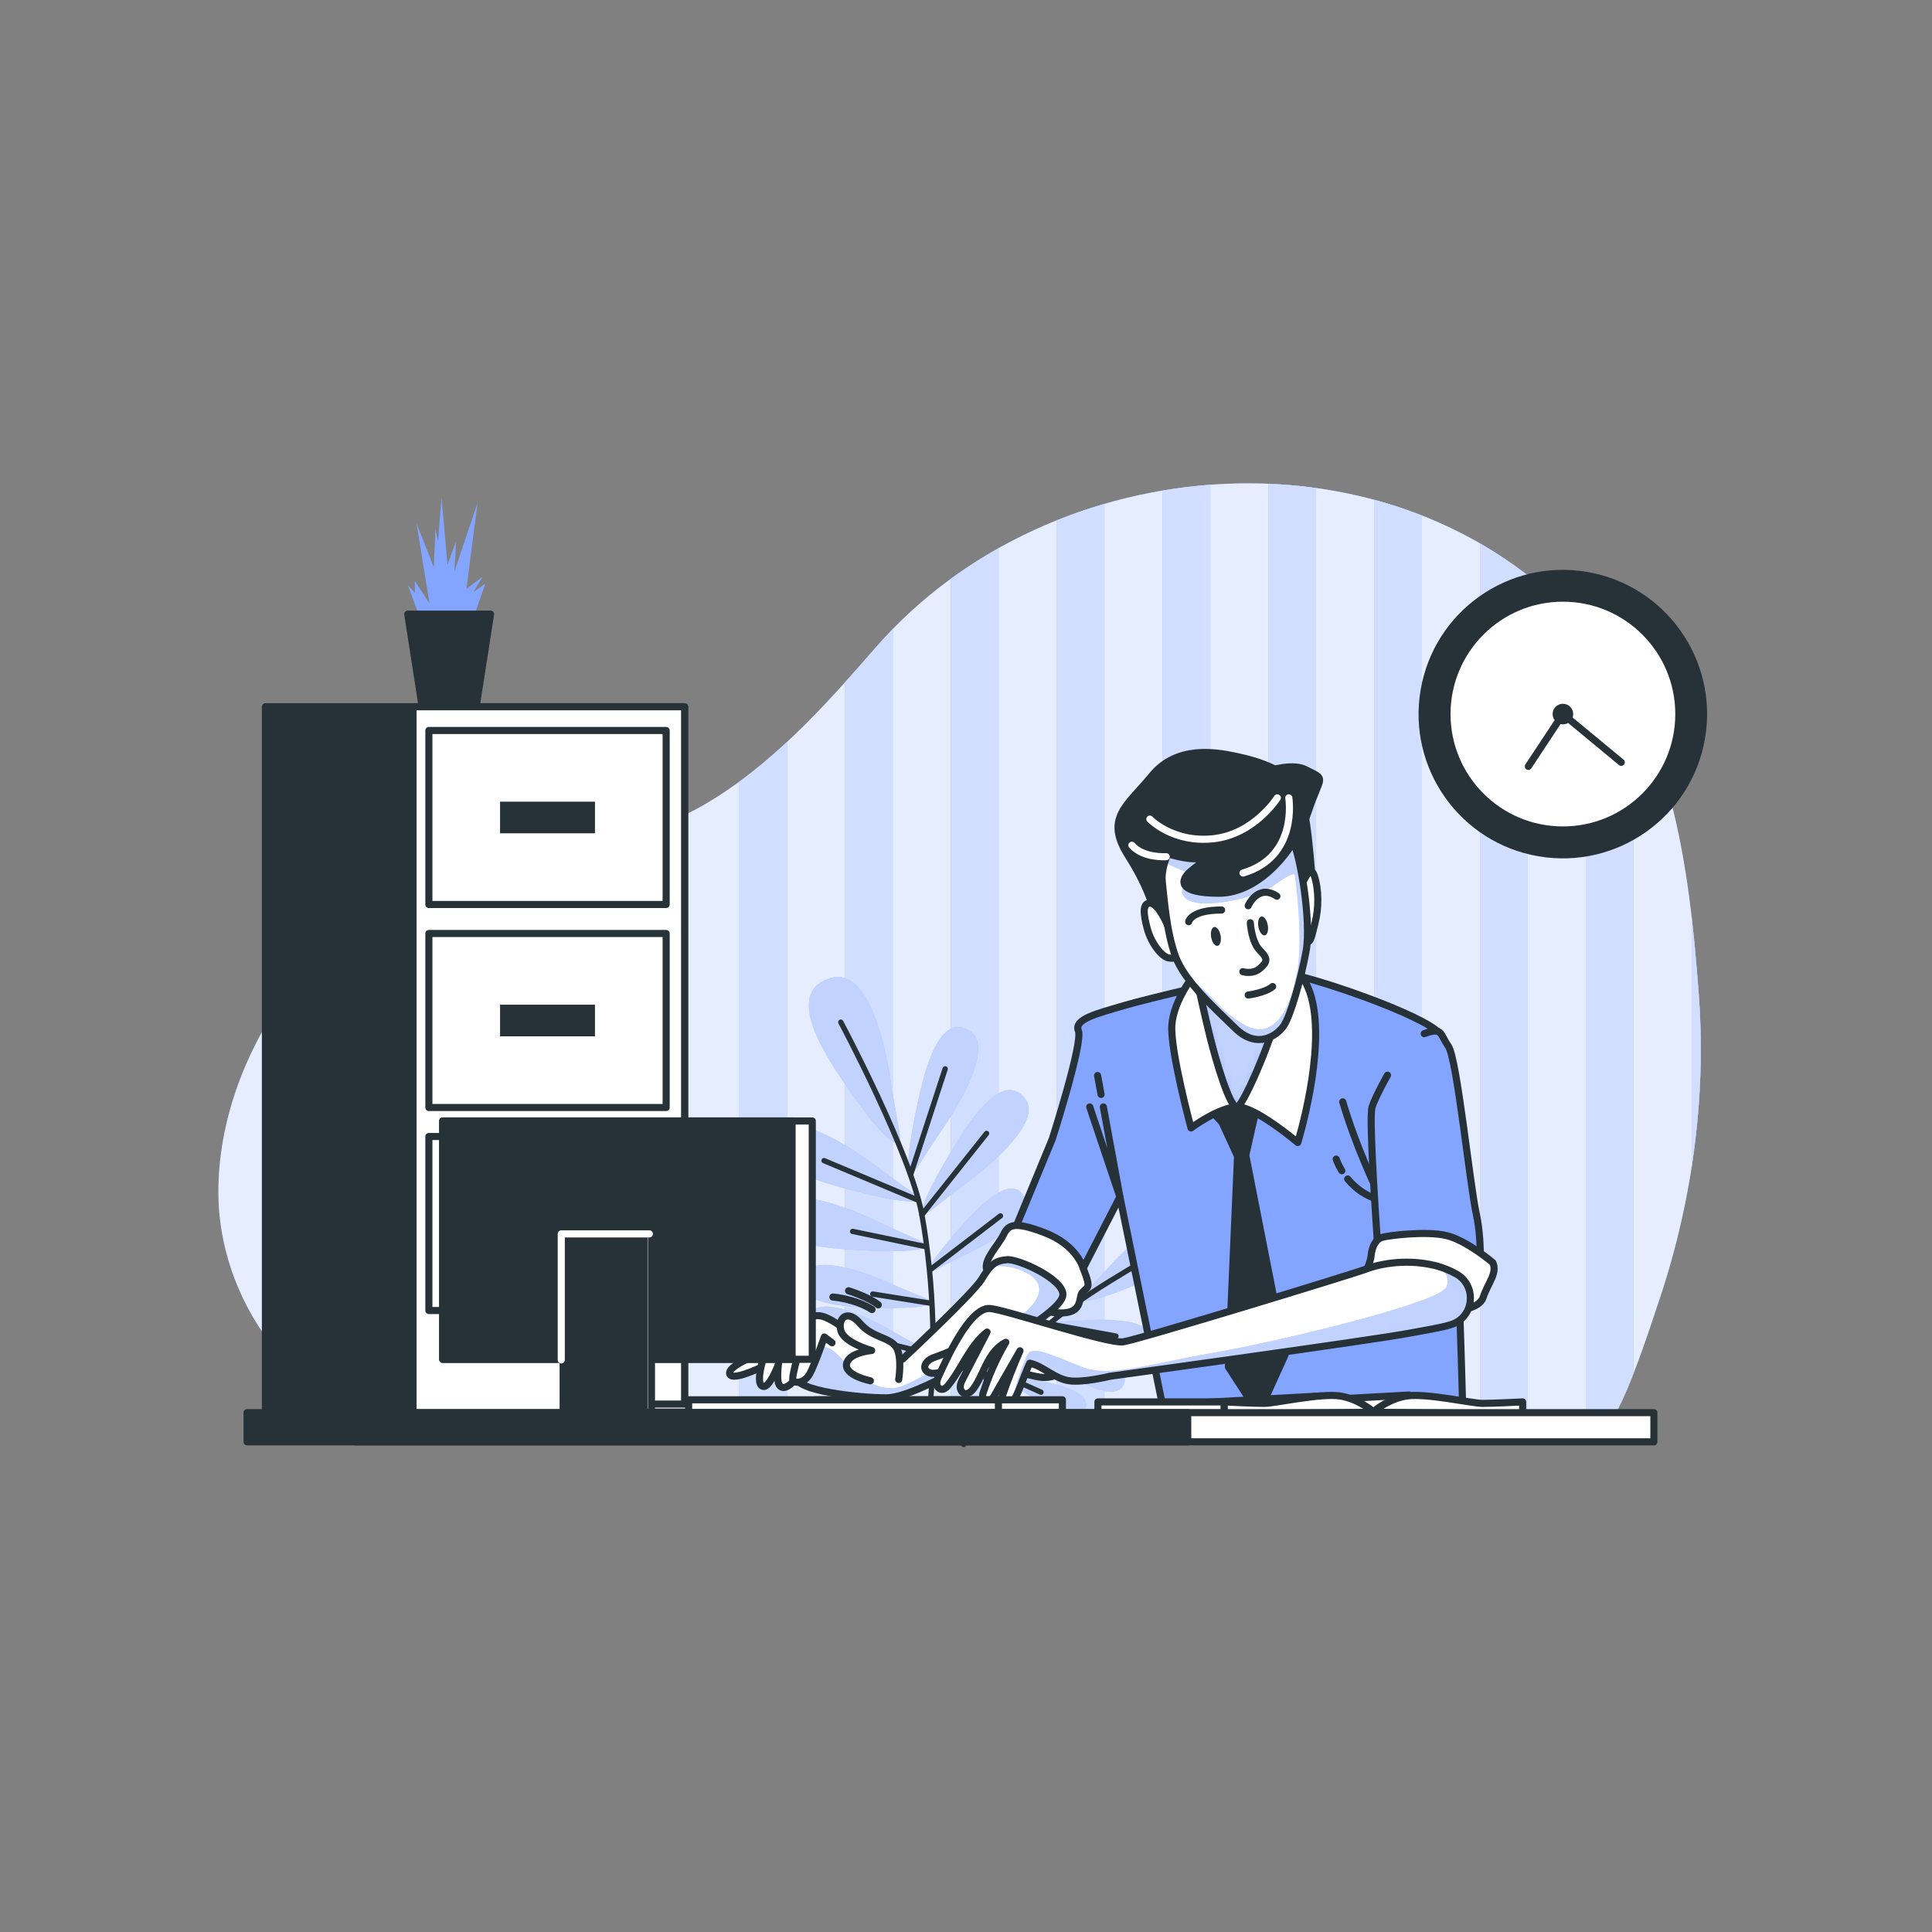 <svg width="272" height="272" viewBox="0 0 272 272" fill="none" xmlns="http://www.w3.org/2000/svg">
    <rect x="0" y="0" width="272" height="272" fill="#808080" stroke="none"/>
    <path d="M225.76 200.786C227.943 200.765 232.728 185.573 233.278 183.98C238.104 169.982 240.257 155.007 239.179 140.222C237.845 121.927 235.354 102.023 222.509 87.881C196.453 59.194 147.996 62.807 123.346 91.105C116.071 99.456 108.424 108.037 98.676 113.558C87.552 119.859 74.456 119.004 62.514 122.908C44.374 128.838 30.282 149.498 30.762 168.711C31.15 184.272 42.999 200.012 59.297 201.149C74.887 202.237 225.692 200.787 225.76 200.786Z" fill="#83A4FF"/>
    <path opacity="0.8" d="M225.76 200.786C227.943 200.765 232.728 185.573 233.278 183.98C238.104 169.982 240.257 155.007 239.179 140.222C237.845 121.927 235.354 102.023 222.509 87.881C196.453 59.194 147.996 62.807 123.346 91.105C116.071 99.456 108.424 108.037 98.676 113.558C87.552 119.859 74.456 119.004 62.514 122.908C44.374 128.838 30.282 149.498 30.762 168.711C31.15 184.272 42.999 200.012 59.297 201.149C74.887 202.237 225.692 200.787 225.76 200.786Z" fill="white"/>
    <path d="M170.389 68.248C168.14 68.415 165.897 68.686 163.67 69.063V201.282C165.935 201.267 168.177 201.252 170.389 201.237V68.248Z" fill="#83A4FF"/>
    <path d="M200.186 72.578C197.988 71.716 195.745 70.978 193.467 70.365V201.065C195.799 201.046 198.042 201.028 200.186 201.01V72.578Z" fill="#83A4FF"/>
    <path d="M229.983 98.753C228.155 95.205 225.946 91.844 223.264 88.745V200.81C224.878 200.794 225.755 200.786 225.76 200.786C226.816 200.776 228.483 197.21 229.983 193.353V98.753Z" fill="#83A4FF"/>
    <path d="M178.569 201.178C180.857 201.161 183.1 201.145 185.288 201.128V68.708C183.062 68.4 180.819 68.201 178.569 68.11V201.178Z" fill="#83A4FF"/>
    <path d="M133.873 201.451C136.107 201.441 138.349 201.43 140.592 201.418V77.171C138.271 78.473 136.026 79.91 133.873 81.481V201.451Z" fill="#83A4FF"/>
    <path d="M155.49 70.937C153.215 71.599 150.971 72.37 148.771 73.253V201.373C151.02 201.36 153.262 201.347 155.49 201.333V70.937Z" fill="#83A4FF"/>
    <path d="M118.975 96.057V201.512C121.193 201.504 123.436 201.496 125.694 201.487V88.558C124.889 89.383 124.106 90.233 123.345 91.106C121.908 92.756 120.455 94.414 118.975 96.057Z" fill="#83A4FF"/>
    <path d="M80.998 119.115C78.766 119.501 76.52 119.848 74.279 120.224V201.479C76.361 201.497 78.609 201.511 80.998 201.522V119.115Z" fill="#83A4FF"/>
    <path d="M59.381 124.099V201.155C60.728 201.246 63.022 201.318 66.1 201.376V121.876C64.895 122.182 63.699 122.521 62.514 122.908C61.455 123.254 60.411 123.655 59.381 124.099Z" fill="#83A4FF"/>
    <path d="M215.084 81.016C212.935 79.348 210.69 77.845 208.365 76.506V200.942C210.83 200.921 213.079 200.901 215.084 200.884V81.016Z" fill="#83A4FF"/>
    <path d="M95.897 114.967C93.712 115.962 91.466 116.734 89.178 117.361V201.547C91.343 201.551 93.587 201.553 95.897 201.553V114.967Z" fill="#83A4FF"/>
    <path d="M238.163 164.26C239.39 156.315 239.763 148.241 239.178 140.221C238.911 136.559 238.596 132.833 238.163 129.101V164.26Z" fill="#83A4FF"/>
    <path d="M104.076 201.548C106.275 201.545 108.517 201.54 110.795 201.535V104.467C108.655 106.456 106.427 108.339 104.076 110.055V201.548Z" fill="#83A4FF"/>
    <g opacity="0.8">
    <path opacity="0.8" d="M170.389 68.248C168.14 68.415 165.897 68.686 163.67 69.063V201.282C165.935 201.267 168.177 201.252 170.389 201.237V68.248Z" fill="white"/>
    <path opacity="0.8" d="M200.186 72.578C197.988 71.716 195.745 70.978 193.467 70.365V201.065C195.799 201.046 198.042 201.028 200.186 201.01V72.578Z" fill="white"/>
    <path opacity="0.8" d="M229.983 98.753C228.155 95.205 225.946 91.844 223.264 88.745V200.81C224.878 200.794 225.755 200.786 225.76 200.786C226.816 200.776 228.483 197.21 229.983 193.353V98.753Z" fill="white"/>
    <path opacity="0.8" d="M178.569 201.178C180.857 201.161 183.1 201.145 185.288 201.128V68.708C183.062 68.4 180.819 68.201 178.569 68.11V201.178Z" fill="white"/>
    <path opacity="0.8" d="M133.873 201.451C136.107 201.441 138.349 201.43 140.592 201.418V77.171C138.271 78.473 136.026 79.91 133.873 81.481V201.451Z" fill="white"/>
    <path opacity="0.8" d="M155.49 70.937C153.215 71.599 150.971 72.37 148.771 73.253V201.373C151.02 201.36 153.262 201.347 155.49 201.333V70.937Z" fill="white"/>
    <path opacity="0.8" d="M118.975 96.057V201.512C121.193 201.504 123.436 201.496 125.694 201.487V88.558C124.889 89.383 124.106 90.233 123.345 91.106C121.908 92.756 120.455 94.414 118.975 96.057Z" fill="white"/>
    <path opacity="0.8" d="M80.998 119.115C78.766 119.501 76.52 119.848 74.279 120.224V201.479C76.361 201.497 78.609 201.511 80.998 201.522V119.115Z" fill="white"/>
    <path opacity="0.8" d="M59.381 124.099V201.155C60.728 201.246 63.022 201.318 66.1 201.376V121.876C64.895 122.182 63.699 122.521 62.514 122.908C61.455 123.254 60.411 123.655 59.381 124.099Z" fill="white"/>
    <path opacity="0.8" d="M215.084 81.016C212.935 79.348 210.69 77.845 208.365 76.506V200.942C210.83 200.921 213.079 200.901 215.084 200.884V81.016Z" fill="white"/>
    <path opacity="0.8" d="M95.897 114.967C93.712 115.962 91.466 116.734 89.178 117.361V201.547C91.343 201.551 93.587 201.553 95.897 201.553V114.967Z" fill="white"/>
    <path opacity="0.8" d="M238.163 164.26C239.39 156.315 239.763 148.241 239.178 140.221C238.911 136.559 238.596 132.833 238.163 129.101V164.26Z" fill="white"/>
    <path opacity="0.8" d="M104.076 201.548C106.275 201.545 108.517 201.54 110.795 201.535V104.467C108.655 106.456 106.427 108.339 104.076 110.055V201.548Z" fill="white"/>
    </g>
    <path d="M132.13 159.771C132.13 159.771 140.77 147.937 136.556 145.158C132.169 142.267 130.109 151.024 129.182 155.326C127.203 164.506 127.763 166.454 129.091 164.435L132.13 159.771Z" fill="#83A4FF"/>
    <path d="M135.386 167.047C135.386 167.047 147.402 158.661 144.318 154.664C141.108 150.505 136.315 158.118 134.041 161.886C129.188 169.925 129.085 171.95 130.997 170.471L135.386 167.047Z" fill="#83A4FF"/>
    <path d="M135.63 176.77C135.63 176.77 146.032 172.1 144.254 168.597C142.402 164.952 137.635 170.079 135.349 172.629C130.474 178.073 130.103 179.606 131.778 178.752L135.63 176.77Z" fill="#83A4FF"/>
    <path d="M136.248 186.539C136.248 186.539 146.649 181.869 144.871 178.366C143.02 174.721 138.252 179.848 135.967 182.398C131.092 187.842 130.72 189.375 132.395 188.522L136.248 186.539Z" fill="#83A4FF"/>
    <path d="M124.055 164.716C124.055 164.716 112.63 155.542 109.661 159.625C106.571 163.874 115.225 166.334 119.48 167.458C128.559 169.856 130.531 169.386 128.575 167.966L124.055 164.716Z" fill="#83A4FF"/>
    <path d="M124.395 172.377C124.395 172.377 111.374 165.657 109.276 170.248C107.092 175.027 116.063 175.718 120.456 175.973C129.831 176.519 131.67 175.665 129.471 174.663L124.395 172.377Z" fill="#83A4FF"/>
    <path d="M125.97 180.971C125.97 180.971 114.803 175.589 113.135 179.52C111.399 183.612 119.001 183.989 122.723 184.103C130.663 184.347 132.199 183.583 130.316 182.787L125.97 180.971Z" fill="#83A4FF"/>
    <path d="M126.503 187.912C126.503 187.912 115.971 181.375 113.895 185.107C111.734 188.991 119.253 190.173 122.941 190.681C130.811 191.767 132.419 191.171 130.631 190.179L126.503 187.912Z" fill="#83A4FF"/>
    <path d="M125.517 153.091C125.517 153.091 123.537 135.906 117.054 137.664C110.306 139.494 115.949 148.19 118.803 152.383C124.892 161.331 127.13 162.32 126.651 159.523L125.517 153.091Z" fill="#83A4FF"/>
    <path opacity="0.5" d="M132.13 159.771C132.13 159.771 140.77 147.937 136.556 145.158C132.169 142.267 130.109 151.024 129.182 155.326C127.203 164.506 127.763 166.454 129.091 164.435L132.13 159.771Z" fill="white"/>
    <path opacity="0.5" d="M135.386 167.047C135.386 167.047 147.402 158.661 144.318 154.664C141.108 150.505 136.315 158.118 134.041 161.886C129.188 169.925 129.085 171.95 130.997 170.471L135.386 167.047Z" fill="white"/>
    <path opacity="0.5" d="M135.63 176.77C135.63 176.77 146.032 172.1 144.254 168.597C142.402 164.952 137.635 170.079 135.349 172.629C130.474 178.073 130.103 179.606 131.778 178.752L135.63 176.77Z" fill="white"/>
    <path opacity="0.5" d="M136.248 186.539C136.248 186.539 146.649 181.869 144.871 178.366C143.02 174.721 138.252 179.848 135.967 182.398C131.092 187.842 130.72 189.375 132.395 188.522L136.248 186.539Z" fill="white"/>
    <path opacity="0.5" d="M124.055 164.716C124.055 164.716 112.63 155.542 109.661 159.625C106.571 163.874 115.225 166.334 119.48 167.458C128.559 169.856 130.531 169.386 128.575 167.966L124.055 164.716Z" fill="white"/>
    <path opacity="0.5" d="M124.395 172.377C124.395 172.377 111.374 165.657 109.276 170.248C107.092 175.027 116.063 175.718 120.456 175.973C129.831 176.519 131.67 175.665 129.471 174.663L124.395 172.377Z" fill="white"/>
    <path opacity="0.5" d="M125.97 180.971C125.97 180.971 114.803 175.589 113.135 179.52C111.399 183.612 119.001 183.989 122.723 184.103C130.663 184.347 132.199 183.583 130.316 182.787L125.97 180.971Z" fill="white"/>
    <path opacity="0.5" d="M126.503 187.912C126.503 187.912 115.971 181.375 113.895 185.107C111.734 188.991 119.253 190.173 122.941 190.681C130.811 191.767 132.419 191.171 130.631 190.179L126.503 187.912Z" fill="white"/>
    <path opacity="0.5" d="M125.517 153.091C125.517 153.091 123.537 135.906 117.054 137.664C110.306 139.494 115.949 148.19 118.803 152.383C124.892 161.331 127.13 162.32 126.651 159.523L125.517 153.091Z" fill="white"/>
    <path d="M118.375 143.91C118.375 143.91 128.255 162.433 129.789 171.026C131.552 180.899 131.838 191.924 130.619 200.565" stroke="#263238" stroke-width="0.75" stroke-miterlimit="10" stroke-linecap="round" stroke-linejoin="round"/>
    <path d="M128.226 165.309L133.067 150.485" stroke="#263238" stroke-width="0.75" stroke-miterlimit="10" stroke-linecap="round" stroke-linejoin="round"/>
    <path d="M129.789 171.026L138.897 159.571" stroke="#263238" stroke-width="0.75" stroke-miterlimit="10" stroke-linecap="round" stroke-linejoin="round"/>
    <path d="M129.207 168.944L116.015 163.403" stroke="#263238" stroke-width="0.75" stroke-miterlimit="10" stroke-linecap="round" stroke-linejoin="round"/>
    <path d="M130.929 178.783L140.849 171.183" stroke="#263238" stroke-width="0.75" stroke-miterlimit="10" stroke-linecap="round" stroke-linejoin="round"/>
    <path d="M130.404 175.524L120.042 173.366" stroke="#263238" stroke-width="0.75" stroke-miterlimit="10" stroke-linecap="round" stroke-linejoin="round"/>
    <path d="M130.901 183.458L122.878 182.187" stroke="#263238" stroke-width="0.75" stroke-miterlimit="10" stroke-linecap="round" stroke-linejoin="round"/>
    <path d="M131.578 188.594L136.974 183.76" stroke="#263238" stroke-width="0.75" stroke-miterlimit="10" stroke-linecap="round" stroke-linejoin="round"/>
    <path d="M131.469 190.769L122.25 188.451" stroke="#263238" stroke-width="0.75" stroke-miterlimit="10" stroke-linecap="round" stroke-linejoin="round"/>
    <path d="M149.523 180.293C149.523 180.293 149.015 170.647 152.342 170.631C155.806 170.615 153.789 176.192 152.752 178.902C150.537 184.683 149.526 185.557 149.52 183.963L149.523 180.293Z" fill="#83A4FF"/>
    <path d="M145.104 183.137C145.104 183.137 141.491 174.179 144.633 173.083C147.904 171.943 147.808 177.873 147.706 180.772C147.489 186.958 146.816 188.113 146.294 186.609L145.104 183.137Z" fill="#83A4FF"/>
    <path d="M141.467 188.417C141.467 188.417 137.406 182.092 139.65 180.799C141.985 179.453 142.771 184.001 143.113 186.232C143.844 190.994 143.497 191.974 142.879 190.899L141.467 188.417Z" fill="#83A4FF"/>
    <path d="M137.607 193.589C137.607 193.589 133.547 187.263 135.79 185.97C138.125 184.624 138.911 189.172 139.254 191.404C139.985 196.165 139.638 197.145 139.02 196.071L137.607 193.589Z" fill="#83A4FF"/>
    <path d="M152.2 185.932C152.2 185.932 161.812 184.982 161.981 188.306C162.156 191.765 156.493 190.006 153.738 189.093C147.862 187.147 146.943 186.177 148.534 186.098L152.2 185.932Z" fill="#83A4FF"/>
    <path d="M149.252 190.04C149.252 190.04 158.862 191.02 158.367 194.31C157.851 197.735 152.65 194.885 150.132 193.443C144.76 190.368 144.051 189.234 145.627 189.473L149.252 190.04Z" fill="#83A4FF"/>
    <path d="M145.287 194.216C145.287 194.216 153.391 195.267 152.896 198.039C152.381 200.923 148.048 198.393 145.952 197.115C141.48 194.39 140.908 193.415 142.234 193.654L145.287 194.216Z" fill="#83A4FF"/>
    <path d="M142.493 197.857C142.493 197.857 150.663 198.042 150.464 200.85C150.258 203.773 145.681 201.716 143.462 200.669C138.726 198.433 138.053 197.524 139.397 197.621L142.493 197.857Z" fill="#83A4FF"/>
    <path d="M155.581 178.987C155.581 178.987 162.864 170.213 165.81 173.518C168.876 176.959 162.628 179.728 159.542 181.015C152.958 183.762 151.366 183.502 152.637 182.131L155.581 178.987Z" fill="#83A4FF"/>
    <path opacity="0.5" d="M149.523 180.293C149.523 180.293 149.015 170.647 152.342 170.631C155.806 170.615 153.789 176.192 152.752 178.902C150.537 184.683 149.526 185.557 149.52 183.963L149.523 180.293Z" fill="white"/>
    <path opacity="0.5" d="M145.104 183.137C145.104 183.137 141.491 174.179 144.633 173.083C147.904 171.943 147.808 177.873 147.706 180.772C147.489 186.958 146.816 188.113 146.294 186.609L145.104 183.137Z" fill="white"/>
    <path opacity="0.5" d="M141.467 188.417C141.467 188.417 137.406 182.092 139.65 180.799C141.985 179.453 142.771 184.001 143.113 186.232C143.844 190.994 143.497 191.974 142.879 190.899L141.467 188.417Z" fill="white"/>
    <path opacity="0.5" d="M137.607 193.589C137.607 193.589 133.547 187.263 135.79 185.97C138.125 184.624 138.911 189.172 139.254 191.404C139.985 196.165 139.638 197.145 139.02 196.071L137.607 193.589Z" fill="white"/>
    <path opacity="0.5" d="M152.2 185.932C152.2 185.932 161.812 184.982 161.981 188.306C162.156 191.765 156.493 190.006 153.738 189.093C147.862 187.147 146.943 186.177 148.534 186.098L152.2 185.932Z" fill="white"/>
    <path opacity="0.5" d="M149.252 190.04C149.252 190.04 158.862 191.02 158.367 194.31C157.851 197.735 152.65 194.885 150.132 193.443C144.76 190.368 144.051 189.234 145.627 189.473L149.252 190.04Z" fill="white"/>
    <path opacity="0.5" d="M145.287 194.216C145.287 194.216 153.391 195.267 152.896 198.039C152.381 200.923 148.048 198.393 145.952 197.115C141.48 194.39 140.908 193.415 142.234 193.654L145.287 194.216Z" fill="white"/>
    <path opacity="0.5" d="M142.493 197.857C142.493 197.857 150.663 198.042 150.464 200.85C150.258 203.773 145.681 201.716 143.462 200.669C138.726 198.433 138.053 197.524 139.397 197.621L142.493 197.857Z" fill="white"/>
    <path opacity="0.5" d="M155.581 178.987C155.581 178.987 162.864 170.213 165.81 173.518C168.876 176.959 162.628 179.728 159.542 181.015C152.958 183.762 151.366 183.502 152.637 182.131L155.581 178.987Z" fill="white"/>
    <path d="M162.83 176.491C162.83 176.491 150.704 183.159 146.761 187.351C142.231 192.166 138.102 198.151 135.662 203.36" stroke="#263238" stroke-width="0.75" stroke-miterlimit="10" stroke-linecap="round" stroke-linejoin="round"/>
    <path d="M149.683 184.757L152.351 174.829" stroke="#263238" stroke-width="0.75" stroke-miterlimit="10" stroke-linecap="round" stroke-linejoin="round"/>
    <path d="M146.761 187.351L145.858 177.745" stroke="#263238" stroke-width="0.75" stroke-miterlimit="10" stroke-linecap="round" stroke-linejoin="round"/>
    <path d="M147.833 186.41L157.112 188.104" stroke="#263238" stroke-width="0.75" stroke-miterlimit="10" stroke-linecap="round" stroke-linejoin="round"/>
    <path d="M143.337 191.223L140.599 183.453" stroke="#263238" stroke-width="0.75" stroke-miterlimit="10" stroke-linecap="round" stroke-linejoin="round"/>
    <path d="M144.802 189.612L151.3 192.153" stroke="#263238" stroke-width="0.75" stroke-miterlimit="10" stroke-linecap="round" stroke-linejoin="round"/>
    <path d="M141.669 193.813L146.556 196.002" stroke="#263238" stroke-width="0.75" stroke-miterlimit="10" stroke-linecap="round" stroke-linejoin="round"/>
    <path d="M139.445 196.405L138.207 191.793" stroke="#263238" stroke-width="0.75" stroke-miterlimit="10" stroke-linecap="round" stroke-linejoin="round"/>
    <path d="M138.722 197.646L144.646 199.686" stroke="#263238" stroke-width="0.75" stroke-miterlimit="10" stroke-linecap="round" stroke-linejoin="round"/>
    <path d="M240.043 103.966C241.936 92.911 234.509 82.414 223.454 80.521C212.399 78.627 201.903 86.054 200.009 97.109C198.116 108.164 205.543 118.661 216.598 120.554C227.653 122.447 238.149 115.021 240.043 103.966Z" fill="#263238"/>
    <path d="M220.037 116.85C229.051 116.85 236.357 109.544 236.357 100.53C236.357 91.517 229.051 84.21 220.037 84.21C211.024 84.21 203.717 91.517 203.717 100.53C203.717 109.544 211.024 116.85 220.037 116.85Z" fill="white" stroke="#263238" stroke-miterlimit="10" stroke-linecap="round" stroke-linejoin="round"/>
    <path d="M221.488 100.53C221.488 101.332 220.839 101.981 220.037 101.981C219.236 101.981 218.586 101.332 218.586 100.53C218.586 99.729 219.236 99.08 220.037 99.08C220.839 99.08 221.488 99.73 221.488 100.53Z" fill="#263238"/>
    <path d="M215.171 107.897L220.037 100.531L228.251 107.327" stroke="#263238" stroke-miterlimit="10" stroke-linecap="round" stroke-linejoin="round"/>
    <path d="M59.251 87.358L57.433 82.392L58.403 83.482V81.786L60.462 84.936L58.645 73.67L61.068 79.848L61.31 74.396L61.674 76.213L62.158 70.035L63.006 79.484L64.217 76.213L63.975 80.453L67.246 70.762L65.671 82.876L67.973 81.18L66.64 83.361L68.336 82.15L66.398 87.722L59.371 87.843" fill="#83A4FF"/>
    <path d="M67.023 99.593H59.447L57.407 86.468H69.063L67.023 99.593Z" fill="#263238" stroke="#263238" stroke-miterlimit="10" stroke-linecap="round" stroke-linejoin="round"/>
    <path d="M96.384 99.502H37.367V201.205H96.384V99.502Z" fill="#263238" stroke="#263238" stroke-miterlimit="10" stroke-linecap="round" stroke-linejoin="round"/>
    <path d="M96.384 99.502H58.152V201.205H96.384V99.502Z" fill="white" stroke="#263238" stroke-miterlimit="10" stroke-linecap="round" stroke-linejoin="round"/>
    <path d="M93.786 102.843H60.38V127.341H93.786V102.843Z" fill="white" stroke="#263238" stroke-miterlimit="10" stroke-linecap="round" stroke-linejoin="round"/>
    <path d="M83.764 112.865H70.402V117.319H83.764V112.865Z" fill="#263238"/>
    <path d="M93.786 131.424H60.38V155.922H93.786V131.424Z" fill="white" stroke="#263238" stroke-miterlimit="10" stroke-linecap="round" stroke-linejoin="round"/>
    <path d="M83.764 141.446H70.402V145.9H83.764V141.446Z" fill="#263238"/>
    <path d="M93.786 160.005H60.38V184.503H93.786V160.005Z" fill="white" stroke="#263238" stroke-miterlimit="10" stroke-linecap="round" stroke-linejoin="round"/>
    <path d="M83.764 170.026H70.402V174.481H83.764V170.026Z" fill="#263238"/>
    <path d="M162.562 128.828C162.562 128.828 162.175 125.729 158.818 120.435C155.461 115.141 158.689 113.462 162.175 109.201C165.661 104.94 171.084 105.844 174.054 106.489C177.024 107.135 182.059 108.426 183.222 112.429C184.384 116.432 184.771 125.213 184.901 125.987C185.03 126.762 183.609 127.021 182.964 126.892C182.318 126.763 180.898 119.531 179.09 117.982C177.283 116.433 169.277 117.466 167.082 120.177C164.887 122.889 165.533 126.762 165.662 128.441C165.791 130.12 165.016 130.636 164.241 130.765C163.466 130.894 162.562 128.828 162.562 128.828Z" fill="#263238" stroke="#263238" stroke-miterlimit="10" stroke-linecap="round" stroke-linejoin="round"/>
    <path d="M173.853 137.773C173.853 137.773 161.885 140.493 158.213 141.581C154.541 142.669 151.141 143.485 151.821 145.117C152.501 146.749 148.149 160.349 148.149 160.349L142.029 175.173L150.733 181.973L157.669 168.509L163.925 199.109H205.949C205.949 199.109 204.725 148.109 202.685 145.525C200.645 142.941 184.461 137.365 180.517 136.957C176.573 136.549 173.853 137.773 173.853 137.773Z" fill="#83A4FF" stroke="#263238" stroke-miterlimit="10" stroke-linecap="round" stroke-linejoin="round"/>
    <path d="M193.639 167.095C193.639 167.095 190.878 161.342 189.037 155.128" stroke="#263238" stroke-miterlimit="10" stroke-linecap="round" stroke-linejoin="round"/>
    <path d="M189.737 165.984C190.839 167.32 192.591 168.723 195.25 169.166" stroke="#263238" stroke-miterlimit="10" stroke-linecap="round" stroke-linejoin="round"/>
    <path d="M188.116 163.183C188.116 163.183 188.341 163.89 188.911 164.823" stroke="#263238" stroke-miterlimit="10" stroke-linecap="round" stroke-linejoin="round"/>
    <path d="M155.338 155.844L157.669 168.509L153.419 155.842" stroke="#263238" stroke-miterlimit="10" stroke-linecap="round" stroke-linejoin="round"/>
    <path d="M154.524 151.419L155.014 154.08" stroke="#263238" stroke-miterlimit="10" stroke-linecap="round" stroke-linejoin="round"/>
    <path d="M164.37 130.249C164.37 130.249 163.078 127.149 161.916 127.149C160.754 127.149 161.012 128.828 161.529 130.765C162.045 132.701 163.595 134.897 164.757 134.897C165.919 134.897 165.919 134.897 165.919 134.897L164.37 130.249Z" fill="white" stroke="#263238" stroke-miterlimit="10" stroke-linecap="round" stroke-linejoin="round"/>
    <path d="M183.093 125.084C183.093 125.084 184.384 121.34 185.03 123.276C185.675 125.213 185.675 127.796 185.159 129.861C184.642 131.927 184.513 132.702 183.997 132.573C183.48 132.444 183.093 125.084 183.093 125.084Z" fill="white" stroke="#263238" stroke-miterlimit="10" stroke-linecap="round" stroke-linejoin="round"/>
    <path d="M170.635 156.484L171.061 156.949L172.048 158.025L174.231 162.778L172.946 192.445L177.185 198.996L180.909 190.776L175.387 162.649L176.543 157.512L177.698 154.044L176.928 153.402L175.644 155.971L171.791 155.842L169.992 154.429L169.222 156.099L170.635 156.484Z" fill="#263238" stroke="#263238" stroke-miterlimit="10" stroke-linecap="round" stroke-linejoin="round"/>
    <path d="M168.323 136.963C168.323 136.963 165.241 140.687 164.984 144.283C164.727 147.88 167.681 158.796 167.681 158.796C167.681 158.796 171.663 155.842 174.231 155.842C176.8 155.842 182.707 160.851 182.707 160.851C182.707 160.851 186.689 148.007 184.634 140.43C182.578 132.853 173.717 130.926 168.323 136.963Z" fill="white" stroke="#263238" stroke-miterlimit="10" stroke-linecap="round" stroke-linejoin="round"/>
    <path d="M168.58 138.247C168.58 138.247 169.607 142.999 170.378 146.081C171.148 149.164 173.203 156.356 174.231 155.842C175.258 155.329 179.753 144.669 179.882 141.972C180.01 139.274 171.277 132.211 168.58 138.247Z" fill="#83A4FF"/>
    <mask id="mask0_2020_1052" style="mask-type:luminance" maskUnits="userSpaceOnUse" x="168" y="135" width="12" height="21">
    <path d="M168.58 138.247C168.58 138.247 169.607 142.999 170.378 146.081C171.148 149.164 173.203 156.356 174.231 155.842C175.258 155.329 179.753 144.669 179.882 141.972C180.01 139.274 171.277 132.211 168.58 138.247Z" fill="white"/>
    </mask>
    <g mask="url(#mask0_2020_1052)">
    <path opacity="0.5" d="M168.58 138.247C168.58 138.247 169.607 142.999 170.378 146.081C171.148 149.164 173.203 156.356 174.231 155.842C175.258 155.329 179.753 144.669 179.882 141.972C180.01 139.274 171.277 132.211 168.58 138.247Z" fill="white" stroke="#263238" stroke-miterlimit="10" stroke-linecap="round" stroke-linejoin="round"/>
    </g>
    <path d="M168.58 138.247C168.58 138.247 169.607 142.999 170.378 146.081C171.148 149.164 173.203 156.356 174.231 155.842C175.258 155.329 179.753 144.669 179.882 141.972C180.01 139.274 171.277 132.211 168.58 138.247Z" stroke="#263238" stroke-miterlimit="10" stroke-linecap="round" stroke-linejoin="round"/>
    <path d="M165.115 118.718C165.115 118.718 163.365 121.769 163.632 124.119C163.898 126.469 164.213 131.153 165.49 134.637C166.766 138.119 170.866 141.807 173.926 144.784C176.986 147.761 179.746 145.842 180.722 144.429C181.698 143.017 183.166 137.826 183.891 133.852C184.616 129.879 183.132 120.236 181.779 117.807C180.426 115.378 171.748 111.57 165.115 118.718Z" fill="white"/>
    <mask id="mask1_2020_1052" style="mask-type:luminance" maskUnits="userSpaceOnUse" x="163" y="114" width="22" height="33">
    <path d="M165.115 118.718C165.115 118.718 163.365 121.769 163.632 124.119C163.898 126.469 164.213 131.153 165.49 134.637C166.766 138.119 170.866 141.807 173.926 144.784C176.986 147.761 179.746 145.842 180.722 144.429C181.698 143.017 183.166 137.826 183.891 133.852C184.616 129.879 183.132 120.236 181.779 117.807C180.426 115.378 171.748 111.57 165.115 118.718Z" fill="white"/>
    </mask>
    <g mask="url(#mask1_2020_1052)">
    <path d="M165.115 118.718C165.115 118.718 164.423 119.926 163.976 121.408C164.303 121.577 167.692 123.314 169.189 123.314C170.763 123.314 164.992 124.189 166.741 126.287C168.49 128.385 176.883 126.462 179.506 124.538C182.129 122.615 182.304 123.139 182.304 123.139C182.304 123.139 183.528 131.882 182.654 136.604C181.78 141.325 180.38 144.123 178.108 144.823C175.834 145.522 172.596 142.655 170.588 140.451C169.568 139.331 168.188 138.268 167.075 137.491C168.914 140.063 171.694 142.613 173.926 144.783C176.986 147.76 179.746 145.841 180.722 144.429C181.698 143.016 183.166 137.825 183.891 133.852C184.617 129.878 183.132 120.235 181.78 117.806C180.426 115.378 171.748 111.571 165.115 118.718Z" fill="#83A4FF"/>
    </g>
    <mask id="mask2_2020_1052" style="mask-type:luminance" maskUnits="userSpaceOnUse" x="163" y="114" width="22" height="33">
    <path d="M165.115 118.718C165.115 118.718 163.365 121.769 163.632 124.119C163.898 126.469 164.213 131.153 165.49 134.637C166.766 138.119 170.866 141.807 173.926 144.784C176.986 147.761 179.746 145.842 180.722 144.429C181.698 143.017 183.166 137.826 183.891 133.852C184.616 129.879 183.132 120.236 181.779 117.807C180.426 115.378 171.748 111.57 165.115 118.718Z" fill="white"/>
    </mask>
    <g mask="url(#mask2_2020_1052)">
    <path opacity="0.5" d="M165.115 118.718C165.115 118.718 164.423 119.926 163.976 121.408C164.303 121.577 167.692 123.314 169.189 123.314C170.763 123.314 164.992 124.189 166.741 126.287C168.49 128.385 176.883 126.462 179.506 124.538C182.129 122.615 182.304 123.139 182.304 123.139C182.304 123.139 183.528 131.882 182.654 136.604C181.78 141.325 180.38 144.123 178.108 144.823C175.834 145.522 172.596 142.655 170.588 140.451C169.568 139.331 168.188 138.268 167.075 137.491C168.914 140.063 171.694 142.613 173.926 144.783C176.986 147.76 179.746 145.841 180.722 144.429C181.698 143.016 183.166 137.825 183.891 133.852C184.617 129.878 183.132 120.235 181.78 117.806C180.426 115.378 171.748 111.571 165.115 118.718Z" fill="white"/>
    </g>
    <mask id="mask3_2020_1052" style="mask-type:luminance" maskUnits="userSpaceOnUse" x="163" y="114" width="22" height="33">
    <path d="M165.115 118.718C165.115 118.718 163.365 121.769 163.632 124.119C163.898 126.469 164.213 131.153 165.49 134.637C166.766 138.119 170.866 141.807 173.926 144.784C176.986 147.761 179.746 145.842 180.722 144.429C181.698 143.017 183.166 137.826 183.891 133.852C184.616 129.879 183.132 120.236 181.779 117.807C180.426 115.378 171.748 111.57 165.115 118.718Z" fill="white"/>
    </mask>
    <g mask="url(#mask3_2020_1052)">
    <path d="M171.843 131.716C171.976 132.448 171.787 133.095 171.421 133.161C171.055 133.228 170.651 132.688 170.518 131.956C170.386 131.225 170.575 130.578 170.941 130.511C171.307 130.445 171.711 130.985 171.843 131.716Z" fill="#263238"/>
    </g>
    <mask id="mask4_2020_1052" style="mask-type:luminance" maskUnits="userSpaceOnUse" x="163" y="114" width="22" height="33">
    <path d="M165.115 118.718C165.115 118.718 163.365 121.769 163.632 124.119C163.898 126.469 164.213 131.153 165.49 134.637C166.766 138.119 170.866 141.807 173.926 144.784C176.986 147.761 179.746 145.842 180.722 144.429C181.698 143.017 183.166 137.826 183.891 133.852C184.616 129.879 183.132 120.236 181.779 117.807C180.426 115.378 171.748 111.57 165.115 118.718Z" fill="white"/>
    </mask>
    <g mask="url(#mask4_2020_1052)">
    <path d="M178.486 130.242C178.619 130.974 178.429 131.621 178.063 131.687C177.697 131.753 177.293 131.214 177.161 130.482C177.028 129.75 177.217 129.104 177.583 129.037C177.949 128.971 178.354 129.51 178.486 130.242Z" fill="#263238"/>
    </g>
    <mask id="mask5_2020_1052" style="mask-type:luminance" maskUnits="userSpaceOnUse" x="163" y="114" width="22" height="33">
    <path d="M165.115 118.718C165.115 118.718 163.365 121.769 163.632 124.119C163.898 126.469 164.213 131.153 165.49 134.637C166.766 138.119 170.866 141.807 173.926 144.784C176.986 147.761 179.746 145.842 180.722 144.429C181.698 143.017 183.166 137.826 183.891 133.852C184.616 129.879 183.132 120.236 181.779 117.807C180.426 115.378 171.748 111.57 165.115 118.718Z" fill="white"/>
    </mask>
    <g mask="url(#mask5_2020_1052)">
    <path d="M167.35 129.763C167.35 129.763 167.649 128.118 171.988 128.118" stroke="#263238" stroke-miterlimit="10" stroke-linecap="round" stroke-linejoin="round"/>
    </g>
    <mask id="mask6_2020_1052" style="mask-type:luminance" maskUnits="userSpaceOnUse" x="163" y="114" width="22" height="33">
    <path d="M165.115 118.718C165.115 118.718 163.365 121.769 163.632 124.119C163.898 126.469 164.213 131.153 165.49 134.637C166.766 138.119 170.866 141.807 173.926 144.784C176.986 147.761 179.746 145.842 180.722 144.429C181.698 143.017 183.166 137.826 183.891 133.852C184.616 129.879 183.132 120.236 181.779 117.807C180.426 115.378 171.748 111.57 165.115 118.718Z" fill="white"/>
    </mask>
    <g mask="url(#mask6_2020_1052)">
    <path d="M175.729 127.519C175.729 127.519 177.075 124.377 179.769 126.173" stroke="#263238" stroke-miterlimit="10" stroke-linecap="round" stroke-linejoin="round"/>
    </g>
    <mask id="mask7_2020_1052" style="mask-type:luminance" maskUnits="userSpaceOnUse" x="163" y="114" width="22" height="33">
    <path d="M165.115 118.718C165.115 118.718 163.365 121.769 163.632 124.119C163.898 126.469 164.213 131.153 165.49 134.637C166.766 138.119 170.866 141.807 173.926 144.784C176.986 147.761 179.746 145.842 180.722 144.429C181.698 143.017 183.166 137.826 183.891 133.852C184.616 129.879 183.132 120.236 181.779 117.807C180.426 115.378 171.748 111.57 165.115 118.718Z" fill="white"/>
    </mask>
    <g mask="url(#mask7_2020_1052)">
    <path d="M176.028 129.913C176.028 129.913 176.178 132.606 177.374 133.803C178.571 135 178.422 135.449 177.374 136.347C176.327 137.245 174.98 136.796 174.98 136.796" stroke="#263238" stroke-miterlimit="10" stroke-linecap="round" stroke-linejoin="round"/>
    </g>
    <mask id="mask8_2020_1052" style="mask-type:luminance" maskUnits="userSpaceOnUse" x="163" y="114" width="22" height="33">
    <path d="M165.115 118.718C165.115 118.718 163.365 121.769 163.632 124.119C163.898 126.469 164.213 131.153 165.49 134.637C166.766 138.119 170.866 141.807 173.926 144.784C176.986 147.761 179.746 145.842 180.722 144.429C181.698 143.017 183.166 137.826 183.891 133.852C184.616 129.879 183.132 120.236 181.779 117.807C180.426 115.378 171.748 111.57 165.115 118.718Z" fill="white"/>
    </mask>
    <g mask="url(#mask8_2020_1052)">
    <path d="M175.729 140.087C175.729 140.087 178.122 139.788 179.17 138.89" stroke="#263238" stroke-miterlimit="10" stroke-linecap="round" stroke-linejoin="round"/>
    </g>
    <path d="M165.115 118.718C165.115 118.718 163.365 121.769 163.632 124.119C163.898 126.469 164.213 131.153 165.49 134.637C166.766 138.119 170.866 141.807 173.926 144.784C176.986 147.761 179.746 145.842 180.722 144.429C181.698 143.017 183.166 137.826 183.891 133.852C184.616 129.879 183.132 120.236 181.779 117.807C180.426 115.378 171.748 111.57 165.115 118.718Z" stroke="#263238" stroke-miterlimit="10" stroke-linecap="round" stroke-linejoin="round"/>
    <path d="M160.562 118.915C160.562 118.915 165.638 120.902 168.066 120.902C170.493 120.902 169.169 121.343 167.624 122.667C166.08 123.991 165.859 125.757 171.597 125.757C177.335 125.757 182.41 119.577 184.176 114.281C185.942 108.985 186.824 109.868 183.735 108.323C180.645 106.778 172.701 110.75 172.701 110.75" fill="#263238"/>
    <path d="M160.562 118.915C160.562 118.915 165.638 120.902 168.066 120.902C170.493 120.902 169.169 121.343 167.624 122.667C166.08 123.991 165.859 125.757 171.597 125.757C177.335 125.757 182.41 119.577 184.176 114.281C185.942 108.985 186.824 109.868 183.735 108.323C180.645 106.778 172.701 110.75 172.701 110.75" stroke="#263238" stroke-miterlimit="10" stroke-linecap="round" stroke-linejoin="round"/>
    <path d="M181.443 112.327C181.443 112.327 182.824 120.611 175 122.912" stroke="white" stroke-miterlimit="10" stroke-linecap="round" stroke-linejoin="round"/>
    <path d="M179.832 112.327C179.832 112.327 176.6 117.442 170.858 118.079C165.116 118.717 161.884 115.318 161.884 115.318" stroke="white" stroke-miterlimit="10" stroke-linecap="round" stroke-linejoin="round"/>
    <path d="M164.184 120.611C164.184 120.611 160.963 120.841 159.352 119" stroke="white" stroke-miterlimit="10" stroke-linecap="round" stroke-linejoin="round"/>
    <path d="M152.501 178.572C152.501 178.572 151.685 175.308 147.061 173.54C142.437 171.772 141.893 172.588 141.213 173.948C140.533 175.308 138.493 177.348 138.901 178.708C139.309 180.068 140.941 183.332 146.925 184.556C152.909 185.78 151.685 182.788 152.365 181.972C153.045 181.156 153.725 181.564 152.501 178.572Z" fill="white" stroke="#263238" stroke-miterlimit="10" stroke-linecap="round" stroke-linejoin="round"/>
    <path d="M108.573 189.996C108.573 189.996 102.453 192.036 102.725 193.396C102.997 194.756 108.709 191.764 108.709 191.764C108.709 191.764 109.661 193.532 111.429 192.852C113.197 192.172 111.701 189.452 110.749 189.588C109.797 189.724 108.573 189.996 108.573 189.996Z" fill="white" stroke="#263238" stroke-miterlimit="10" stroke-linecap="round" stroke-linejoin="round"/>
    <path d="M141.349 188.908C141.349 188.908 149.645 184.42 149.645 182.244C149.645 180.068 143.389 177.212 141.757 177.348C140.125 177.484 139.445 178.028 138.221 180.068C136.997 182.108 127.069 191.356 127.069 191.356C127.069 191.356 120.541 186.732 118.637 186.732C116.733 186.732 112.381 191.764 112.109 193.804C111.837 195.844 121.085 196.796 124.757 196.796C129.278 196.796 141.349 188.908 141.349 188.908Z" fill="white"/>
    <mask id="mask9_2020_1052" style="mask-type:luminance" maskUnits="userSpaceOnUse" x="112" y="177" width="38" height="20">
    <path d="M141.349 188.908C141.349 188.908 149.645 184.42 149.645 182.244C149.645 180.068 143.389 177.212 141.757 177.348C140.125 177.484 139.445 178.028 138.221 180.068C136.997 182.108 127.069 191.356 127.069 191.356C127.069 191.356 120.541 186.732 118.637 186.732C116.733 186.732 112.381 191.764 112.109 193.804C111.837 195.844 121.085 196.796 124.757 196.796C129.278 196.796 141.349 188.908 141.349 188.908Z" fill="white"/>
    </mask>
    <g mask="url(#mask9_2020_1052)">
    <path d="M149.645 182.244C149.645 180.068 143.389 177.212 141.757 177.348C140.76 177.432 140.118 177.669 139.49 178.306C140.87 178.145 142.878 178.205 144.779 179.346C148.124 181.353 145.281 184.196 143.107 185.701C140.933 187.206 128.725 195.066 126.049 195.401C123.373 195.735 120.843 193.857 119.181 192.037C117.52 190.216 116.349 188.879 114.342 190.049C114.3 190.074 114.26 190.109 114.218 190.137C113.429 191.094 112.758 192.095 112.393 192.91C112.274 193.297 112.188 193.696 112.142 194.094C112.729 195.935 121.264 196.798 124.757 196.798C129.278 196.798 141.349 188.91 141.349 188.91C141.349 188.91 149.645 184.42 149.645 182.244Z" fill="#83A4FF"/>
    </g>
    <mask id="mask10_2020_1052" style="mask-type:luminance" maskUnits="userSpaceOnUse" x="112" y="177" width="38" height="20">
    <path d="M141.349 188.908C141.349 188.908 149.645 184.42 149.645 182.244C149.645 180.068 143.389 177.212 141.757 177.348C140.125 177.484 139.445 178.028 138.221 180.068C136.997 182.108 127.069 191.356 127.069 191.356C127.069 191.356 120.541 186.732 118.637 186.732C116.733 186.732 112.381 191.764 112.109 193.804C111.837 195.844 121.085 196.796 124.757 196.796C129.278 196.796 141.349 188.908 141.349 188.908Z" fill="white"/>
    </mask>
    <g mask="url(#mask10_2020_1052)">
    <path opacity="0.5" d="M149.645 182.244C149.645 180.068 143.389 177.212 141.757 177.348C140.76 177.432 140.118 177.669 139.49 178.306C140.87 178.145 142.878 178.205 144.779 179.346C148.124 181.353 145.281 184.196 143.107 185.701C140.933 187.206 128.725 195.066 126.049 195.401C123.373 195.735 120.843 193.857 119.181 192.037C117.52 190.216 116.349 188.879 114.342 190.049C114.3 190.074 114.26 190.109 114.218 190.137C113.429 191.094 112.758 192.095 112.393 192.91C112.274 193.297 112.188 193.696 112.142 194.094C112.729 195.935 121.264 196.798 124.757 196.798C129.278 196.798 141.349 188.91 141.349 188.91C141.349 188.91 149.645 184.42 149.645 182.244Z" fill="white"/>
    </g>
    <path d="M141.349 188.908C141.349 188.908 149.645 184.42 149.645 182.244C149.645 180.068 143.389 177.212 141.757 177.348C140.125 177.484 139.445 178.028 138.221 180.068C136.997 182.108 127.069 191.356 127.069 191.356C127.069 191.356 120.541 186.732 118.637 186.732C116.733 186.732 112.381 191.764 112.109 193.804C111.837 195.844 121.085 196.796 124.757 196.796C129.278 196.796 141.349 188.908 141.349 188.908Z" stroke="#263238" stroke-miterlimit="10" stroke-linecap="round" stroke-linejoin="round"/>
    <path d="M111.021 187.004C111.021 187.004 108.437 188.228 108.165 189.044C107.893 189.86 106.125 194.62 107.349 195.164C108.573 195.708 110.205 190.132 110.749 189.588C111.293 189.044 112.109 187.82 111.021 187.004Z" fill="white" stroke="#263238" stroke-miterlimit="10" stroke-linecap="round" stroke-linejoin="round"/>
    <path d="M113.741 186.868C113.741 186.868 112.109 185.508 111.021 187.004C109.933 188.5 109.117 193.804 109.661 194.892C110.205 195.98 111.565 194.892 112.109 193.804C112.653 192.716 113.741 186.868 113.741 186.868Z" fill="white" stroke="#263238" stroke-miterlimit="10" stroke-linecap="round" stroke-linejoin="round"/>
    <path d="M119.453 187.549C119.453 187.549 116.869 185.373 115.373 185.237C113.877 185.101 113.333 186.189 113.197 187.413C113.061 188.637 111.157 194.213 111.701 194.485C112.245 194.757 113.333 194.621 114.013 193.397C114.693 192.173 116.053 188.229 116.053 188.229L117.141 189.045" fill="white"/>
    <path d="M119.453 187.549C119.453 187.549 116.869 185.373 115.373 185.237C113.877 185.101 113.333 186.189 113.197 187.413C113.061 188.637 111.157 194.213 111.701 194.485C112.245 194.757 113.333 194.621 114.013 193.397C114.693 192.173 116.053 188.229 116.053 188.229L117.141 189.045" stroke="#263238" stroke-miterlimit="10" stroke-linecap="round" stroke-linejoin="round"/>
    <path d="M126.525 194.212C126.525 194.212 127.069 190.948 126.117 189.588C125.165 188.228 122.853 188.364 121.085 186.324C119.317 184.284 117.957 185.508 118.365 187.276C118.773 189.044 122.717 190.132 122.717 190.132C122.717 190.132 119.453 190.404 119.181 192.036C118.909 193.668 122.537 194.397 122.537 194.397" fill="white"/>
    <path d="M126.525 194.212C126.525 194.212 127.069 190.948 126.117 189.588C125.165 188.228 122.853 188.364 121.085 186.324C119.317 184.284 117.957 185.508 118.365 187.276C118.773 189.044 122.717 190.132 122.717 190.132C122.717 190.132 119.453 190.404 119.181 192.036C118.909 193.668 122.537 194.397 122.537 194.397" stroke="#263238" stroke-miterlimit="10" stroke-linecap="round" stroke-linejoin="round"/>
    <path d="M117.26 182.605C117.26 182.605 120.345 182.826 122.77 184.369" stroke="#263238" stroke-miterlimit="10" stroke-linecap="round" stroke-linejoin="round"/>
    <path d="M119.464 181.724C119.464 181.724 122.329 182.605 123.652 183.707" stroke="#263238" stroke-miterlimit="10" stroke-linecap="round" stroke-linejoin="round"/>
    <path d="M195.341 151.373C195.341 151.373 193.709 154.229 193.165 155.861C192.621 157.493 194.117 177.621 194.117 177.621C194.117 177.621 196.837 176.669 199.693 177.349C202.549 178.029 208.261 181.157 208.261 181.157C208.261 181.157 208.805 175.309 207.853 170.957C206.901 166.605 205.133 149.061 203.909 147.293C202.685 145.525 203.093 144.573 200.509 145.525" fill="#83A4FF"/>
    <path d="M195.341 151.373C195.341 151.373 193.709 154.229 193.165 155.861C192.621 157.493 194.117 177.621 194.117 177.621C194.117 177.621 196.837 176.669 199.693 177.349C202.549 178.029 208.261 181.157 208.261 181.157C208.261 181.157 208.805 175.309 207.853 170.957C206.901 166.605 205.133 149.061 203.909 147.293C202.685 145.525 203.093 144.573 200.509 145.525" stroke="#263238" stroke-miterlimit="10" stroke-linecap="round" stroke-linejoin="round"/>
    <path d="M210.165 177.757C210.165 177.757 206.493 174.629 203.637 173.949C200.781 173.269 195.341 173.949 194.525 174.221C193.709 174.493 193.165 175.445 193.029 176.805C192.893 178.165 191.941 179.117 192.621 179.933C193.301 180.749 197.109 183.333 200.237 184.149C203.365 184.965 208.125 184.693 208.805 182.653C209.485 180.613 210.845 179.253 210.165 177.757Z" fill="white" stroke="#263238" stroke-miterlimit="10" stroke-linecap="round" stroke-linejoin="round"/>
    <path d="M137.33 188.754C137.33 188.754 132.951 190.631 131.544 191.101C130.136 191.57 129.663 192.864 130.918 193.29C132.173 193.716 137.886 191.572 138.425 191.726C138.964 191.881 144.837 193.759 146.715 193.916C148.591 194.073 150.155 192.821 150.155 192.821C150.155 192.821 141.24 187.19 137.33 188.754Z" fill="white" stroke="#263238" stroke-miterlimit="10" stroke-linecap="round" stroke-linejoin="round"/>
    <path d="M204.319 186.474C207.528 185.472 207.982 181.042 205.06 179.381C204.19 178.887 203.171 178.448 202.005 178.165C197.517 177.077 193.573 178.165 192.213 178.709C190.853 179.253 160.321 188.599 158.131 188.911C155.942 189.224 141.555 184.377 139.364 184.219C136.461 184.011 133.111 191.673 132.173 193.717C132.019 194.052 131.867 194.405 131.882 194.773C131.897 195.142 132.131 195.529 132.494 195.594C132.908 195.668 133.269 195.322 133.531 194.994C135.465 192.582 136.526 189.435 138.965 187.536C137.837 189.714 136.709 191.891 135.581 194.069C135.397 194.423 135.209 194.79 135.188 195.189C135.167 195.587 135.359 196.026 135.733 196.163C136.265 196.359 136.796 195.882 137.12 195.418C137.881 194.326 138.348 193.061 138.964 191.881C139.58 190.701 140.403 189.554 141.602 188.977C140.272 191.261 139.189 193.689 138.381 196.205C138.254 196.601 138.411 197.067 138.791 197.236C139.319 197.472 139.717 196.958 139.969 196.517C141.18 194.402 142.392 192.287 143.603 190.172C142.644 192.36 141.777 194.588 141.005 196.848C140.952 197.003 140.899 197.169 140.943 197.327C140.987 197.485 141.123 197.605 141.275 197.671C141.676 197.847 142.162 197.686 142.486 197.39C142.81 197.094 143.004 196.686 143.186 196.286C143.837 194.856 144.303 193.327 144.978 191.919C146.854 192.319 148.419 194.07 150.468 194.385C152.501 194.698 156.255 193.76 156.255 193.76C156.255 193.76 193.573 188.637 198.469 187.685C200.672 187.256 202.656 186.993 204.319 186.474Z" fill="white"/>
    <mask id="mask11_2020_1052" style="mask-type:luminance" maskUnits="userSpaceOnUse" x="131" y="177" width="77" height="21">
    <path d="M204.319 186.474C207.528 185.472 207.982 181.042 205.06 179.381C204.19 178.887 203.171 178.448 202.005 178.165C197.517 177.077 193.573 178.165 192.213 178.709C190.853 179.253 160.321 188.599 158.131 188.911C155.942 189.224 141.555 184.377 139.364 184.219C136.461 184.011 133.111 191.673 132.173 193.717C132.019 194.052 131.867 194.405 131.882 194.773C131.897 195.142 132.131 195.529 132.494 195.594C132.908 195.668 133.269 195.322 133.531 194.994C135.465 192.582 136.526 189.435 138.965 187.536C137.837 189.714 136.709 191.891 135.581 194.069C135.397 194.423 135.209 194.79 135.188 195.189C135.167 195.587 135.359 196.026 135.733 196.163C136.265 196.359 136.796 195.882 137.12 195.418C137.881 194.326 138.348 193.061 138.964 191.881C139.58 190.701 140.403 189.554 141.602 188.977C140.272 191.261 139.189 193.689 138.381 196.205C138.254 196.601 138.411 197.067 138.791 197.236C139.319 197.472 139.717 196.958 139.969 196.517C141.18 194.402 142.392 192.287 143.603 190.172C142.644 192.36 141.777 194.588 141.005 196.848C140.952 197.003 140.899 197.169 140.943 197.327C140.987 197.485 141.123 197.605 141.275 197.671C141.676 197.847 142.162 197.686 142.486 197.39C142.81 197.094 143.004 196.686 143.186 196.286C143.837 194.856 144.303 193.327 144.978 191.919C146.854 192.319 148.419 194.07 150.468 194.385C152.501 194.698 156.255 193.76 156.255 193.76C156.255 193.76 193.573 188.637 198.469 187.685C200.672 187.256 202.656 186.993 204.319 186.474Z" fill="white"/>
    </mask>
    <g mask="url(#mask11_2020_1052)">
    <path d="M203.646 181.185C202.81 183.359 180.735 188.711 171.202 190.383C161.67 192.056 156.318 193.895 152.639 192.558C148.96 191.22 145.616 189.38 144.779 190.551C144.101 191.501 142.871 195.314 142.432 197.433C142.45 197.418 142.469 197.405 142.485 197.39C142.809 197.094 143.004 196.686 143.186 196.286C143.836 194.856 144.302 193.327 144.977 191.919C146.854 192.319 148.419 194.07 150.468 194.385C152.501 194.698 156.254 193.759 156.254 193.759C156.254 193.759 193.572 188.637 198.468 187.685C200.672 187.256 202.655 186.993 204.319 186.474C207.527 185.472 207.981 181.042 205.06 179.38C204.19 178.886 203.171 178.447 202.004 178.165C202.004 178.165 204.482 179.011 203.646 181.185Z" fill="#83A4FF"/>
    </g>
    <mask id="mask12_2020_1052" style="mask-type:luminance" maskUnits="userSpaceOnUse" x="131" y="177" width="77" height="21">
    <path d="M204.319 186.474C207.528 185.472 207.982 181.042 205.06 179.381C204.19 178.887 203.171 178.448 202.005 178.165C197.517 177.077 193.573 178.165 192.213 178.709C190.853 179.253 160.321 188.599 158.131 188.911C155.942 189.224 141.555 184.377 139.364 184.219C136.461 184.011 133.111 191.673 132.173 193.717C132.019 194.052 131.867 194.405 131.882 194.773C131.897 195.142 132.131 195.529 132.494 195.594C132.908 195.668 133.269 195.322 133.531 194.994C135.465 192.582 136.526 189.435 138.965 187.536C137.837 189.714 136.709 191.891 135.581 194.069C135.397 194.423 135.209 194.79 135.188 195.189C135.167 195.587 135.359 196.026 135.733 196.163C136.265 196.359 136.796 195.882 137.12 195.418C137.881 194.326 138.348 193.061 138.964 191.881C139.58 190.701 140.403 189.554 141.602 188.977C140.272 191.261 139.189 193.689 138.381 196.205C138.254 196.601 138.411 197.067 138.791 197.236C139.319 197.472 139.717 196.958 139.969 196.517C141.18 194.402 142.392 192.287 143.603 190.172C142.644 192.36 141.777 194.588 141.005 196.848C140.952 197.003 140.899 197.169 140.943 197.327C140.987 197.485 141.123 197.605 141.275 197.671C141.676 197.847 142.162 197.686 142.486 197.39C142.81 197.094 143.004 196.686 143.186 196.286C143.837 194.856 144.303 193.327 144.978 191.919C146.854 192.319 148.419 194.07 150.468 194.385C152.501 194.698 156.255 193.76 156.255 193.76C156.255 193.76 193.573 188.637 198.469 187.685C200.672 187.256 202.656 186.993 204.319 186.474Z" fill="white"/>
    </mask>
    <g mask="url(#mask12_2020_1052)">
    <path opacity="0.5" d="M203.646 181.185C202.81 183.359 180.735 188.711 171.202 190.383C161.67 192.056 156.318 193.895 152.639 192.558C148.96 191.22 145.616 189.38 144.779 190.551C144.101 191.501 142.871 195.314 142.432 197.433C142.45 197.418 142.469 197.405 142.485 197.39C142.809 197.094 143.004 196.686 143.186 196.286C143.836 194.856 144.302 193.327 144.977 191.919C146.854 192.319 148.419 194.07 150.468 194.385C152.501 194.698 156.254 193.759 156.254 193.759C156.254 193.759 193.572 188.637 198.468 187.685C200.672 187.256 202.655 186.993 204.319 186.474C207.527 185.472 207.981 181.042 205.06 179.38C204.19 178.886 203.171 178.447 202.004 178.165C202.004 178.165 204.482 179.011 203.646 181.185Z" fill="white"/>
    </g>
    <path d="M204.319 186.474C207.528 185.472 207.982 181.042 205.06 179.381C204.19 178.887 203.171 178.448 202.005 178.165C197.517 177.077 193.573 178.165 192.213 178.709C190.853 179.253 160.321 188.599 158.131 188.911C155.942 189.224 141.555 184.377 139.364 184.219C136.461 184.011 133.111 191.673 132.173 193.717C132.019 194.052 131.867 194.405 131.882 194.773C131.897 195.142 132.131 195.529 132.494 195.594C132.908 195.668 133.269 195.322 133.531 194.994C135.465 192.582 136.526 189.435 138.965 187.536C137.837 189.714 136.709 191.891 135.581 194.069C135.397 194.423 135.209 194.79 135.188 195.189C135.167 195.587 135.359 196.026 135.733 196.163C136.265 196.359 136.796 195.882 137.12 195.418C137.881 194.326 138.348 193.061 138.964 191.881C139.58 190.701 140.403 189.554 141.602 188.977C140.272 191.261 139.189 193.689 138.381 196.205C138.254 196.601 138.411 197.067 138.791 197.236C139.319 197.472 139.717 196.958 139.969 196.517C141.18 194.402 142.392 192.287 143.603 190.172C142.644 192.36 141.777 194.588 141.005 196.848C140.952 197.003 140.899 197.169 140.943 197.327C140.987 197.485 141.123 197.605 141.275 197.671C141.676 197.847 142.162 197.686 142.486 197.39C142.81 197.094 143.004 196.686 143.186 196.286C143.837 194.856 144.303 193.327 144.978 191.919C146.854 192.319 148.419 194.07 150.468 194.385C152.501 194.698 156.255 193.76 156.255 193.76C156.255 193.76 193.573 188.637 198.469 187.685C200.672 187.256 202.656 186.993 204.319 186.474Z" stroke="#263238" stroke-miterlimit="10" stroke-linecap="round" stroke-linejoin="round"/>
    <path d="M80.892 198.802H105.031V197.677H80.892V198.802Z" fill="white" stroke="#263238" stroke-miterlimit="10" stroke-linecap="round" stroke-linejoin="round"/>
    <path d="M62.329 191.372H114.357V157.818H62.329L62.329 191.372Z" fill="white" stroke="#263238" stroke-miterlimit="10" stroke-linecap="round" stroke-linejoin="round"/>
    <path d="M62.329 191.372H111.517V157.818H62.329L62.329 191.372Z" fill="#263238" stroke="#263238" stroke-miterlimit="10" stroke-linecap="round" stroke-linejoin="round"/>
    <path d="M80.333 199.313H91.717V173.41H80.333V199.313Z" fill="white" stroke="#263238" stroke-miterlimit="10" stroke-linecap="round" stroke-linejoin="round"/>
    <path d="M79.283 199.313H90.666V173.41H79.283V199.313Z" fill="#263238" stroke="#263238" stroke-miterlimit="10" stroke-linecap="round" stroke-linejoin="round"/>
    <path d="M91.423 173.715H79.018V191.452" stroke="white" stroke-miterlimit="10" stroke-linecap="round" stroke-linejoin="round"/>
    <path d="M114.721 198.895H149.573V197.071H114.721V198.895Z" fill="white" stroke="#263238" stroke-miterlimit="10" stroke-linecap="round" stroke-linejoin="round"/>
    <path d="M96.951 198.895H140.565V197.071H96.951V198.895Z" fill="white" stroke="#263238" stroke-miterlimit="10" stroke-linecap="round" stroke-linejoin="round"/>
    <path d="M180.914 198.915H198.675L198.395 196.401L180.914 197.37V198.915Z" fill="white" stroke="#263238" stroke-miterlimit="10" stroke-linecap="round" stroke-linejoin="round"/>
    <path d="M168.462 199.046H186.223L185.943 196.532L168.462 197.501V199.046Z" fill="white" stroke="#263238" stroke-miterlimit="10" stroke-linecap="round" stroke-linejoin="round"/>
    <path d="M214.373 197.37C214.373 197.37 210.19 197.579 208.726 197.579C207.262 197.579 200.778 196.115 198.059 196.534C195.694 196.898 193.805 198.368 193.353 198.745C192.901 198.369 191.012 196.898 188.647 196.534C185.928 196.115 179.444 197.579 177.981 197.579C176.517 197.579 172.333 197.37 172.333 197.37V199.044L193.353 198.835L214.372 199.044V197.37H214.373Z" fill="white" stroke="#263238" stroke-miterlimit="10" stroke-linecap="round" stroke-linejoin="round"/>
    <path d="M172.334 197.37H154.573V198.915H172.334V197.37Z" fill="white" stroke="#263238" stroke-miterlimit="10" stroke-linecap="round" stroke-linejoin="round"/>
    <path d="M50.003 202.994L232.845 202.994V198.883L50.003 198.883V202.994Z" fill="white" stroke="#263238" stroke-miterlimit="10" stroke-linecap="round" stroke-linejoin="round"/>
    <path d="M34.784 202.994L167.217 202.994V198.883L34.784 198.883V202.994Z" fill="#263238" stroke="#263238" stroke-miterlimit="10" stroke-linecap="round" stroke-linejoin="round"/>
    </svg>
    
